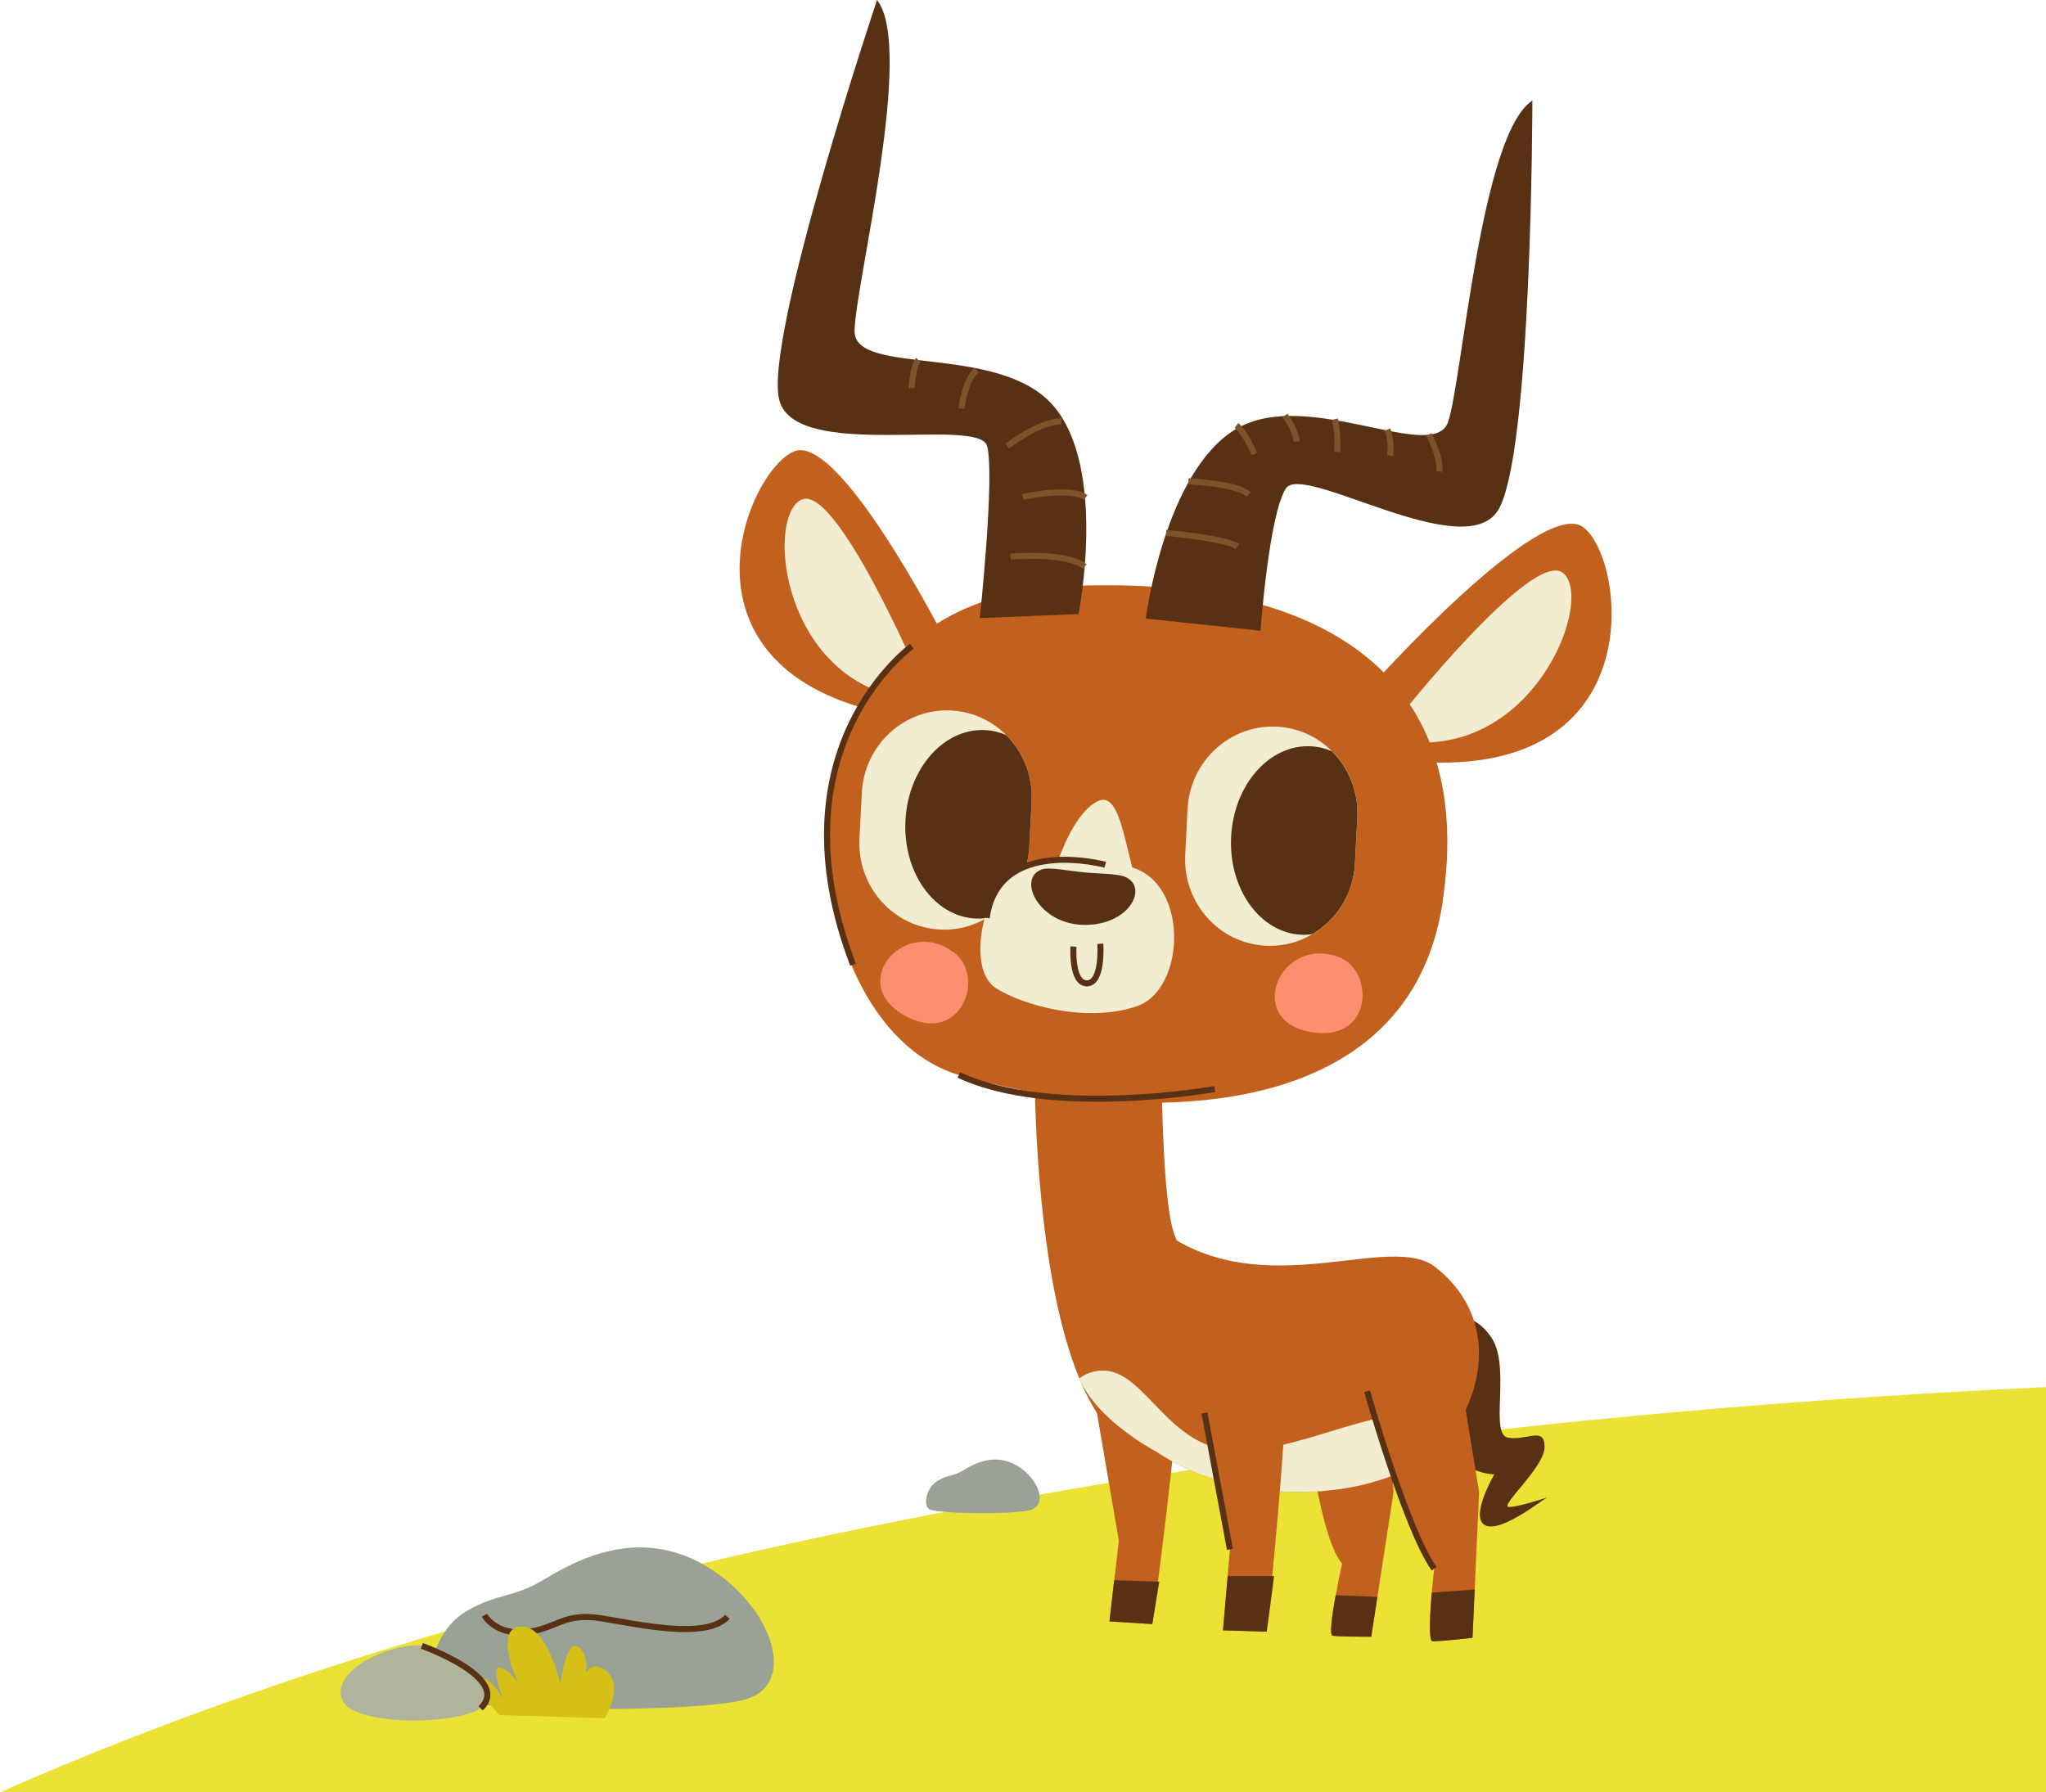 <?xml version="1.0" encoding="UTF-8"?>
<svg id="Layer_1" data-name="Layer 1" xmlns="http://www.w3.org/2000/svg" viewBox="0 0 339.11 297.11">
  <defs>
    <style>
      .cls-1 {
        fill: #f2ecd0;
      }

      .cls-2 {
        fill: #ece135;
      }

      .cls-3 {
        fill: #fd8f70;
      }

      .cls-4 {
        fill: #99a294;
      }

      .cls-5 {
        fill: #b0b49b;
      }

      .cls-6 {
        fill: #c2611d;
      }

      .cls-7 {
        fill: #d6c017;
      }

      .cls-8 {
        fill: #583014;
      }

      .cls-9 {
        stroke: #7e522b;
      }

      .cls-9, .cls-10 {
        fill: none;
        stroke-miterlimit: 10;
      }

      .cls-10 {
        stroke: #583014;
      }
    </style>
  </defs>
  <path class="cls-2" d="m339.11,297.11v-67.17c-90.77,4.24-230.16,19-339.11,67.17h339.11Z"/>
  <g>
    <g>
      <g>
        <path class="cls-6" d="m215.88,230.23s2.3,23.96,6.56,28.98c0,0-2.6,11.73-1.58,11.92,1.03.18,6.42.18,6.42.18l3.68-23.86-1.04-22.46"/>
        <path class="cls-8" d="m221.39,264.43s0,.04-.01.06c-.06.33-.12.66-.18.99-.02.11-.04.22-.06.33-.04.23-.08.45-.11.68-.03.19-.06.37-.09.56-.02.11-.03.22-.05.33-.04.26-.07.51-.1.76,0,.08-.02.16-.03.23-.03.26-.06.5-.08.73,0,.06-.01.11-.01.17-.02.23-.03.45-.04.65,0,.04,0,.07,0,.11,0,.2,0,.37,0,.52,0,.02,0,.04,0,.06.01.15.03.27.07.36,0,0,0,.01.01.02.04.09.08.14.14.16.32.06,1.07.1,1.95.12.35.01.72.02,1.09.03.56.01,1.12.02,1.62.02.33,0,.64,0,.9,0,.52,0,.86,0,.86,0l1.02-6.59-6.92-.3Z"/>
      </g>
      <g>
        <path class="cls-6" d="m179.98,223.55l5.46,31.85-1.55,13.38,7.11.44s4.7-34.57,4.34-41.88"/>
        <path class="cls-8" d="m190.99,269.22l-7.11-.44.79-6.83,7.47.24c-.66,4.13-1.16,7.02-1.16,7.02Z"/>
      </g>
    </g>
    <path class="cls-8" d="m238.64,218.8c.84-.5,5.17-2.02,8.52,2.88,3.35,4.91-.39,16.16,2.82,16.65,3.22.49,6.02-1.92,6.02,1.53,0,3.45-7.82,10.06-5.82,9.96,2-.09,7.05-1.87,6.33-1.62-.72.25-7.65,5.94-10.33,4.65-2.68-1.29,1.49-8.44,1.49-8.44,0,0-3.87-.06-6.53-2.98-2.65-2.92-2.5-22.65-2.5-22.65Z"/>
    <g>
      <path class="cls-6" d="m237.94,210.08c-7.22-5.74-26.35,5.12-42.82-4.39-3.14-4.73-2.61-39.74-2.61-39.74l-21,.95s-2.6,70.38,19.73,74.71l.43-.95c15,10.07,38.17,7.94,47.22-1.05,5.62-5.58,11.05-20-.95-29.53Z"/>
      <path class="cls-1" d="m238.89,239.61c.63-.62,1.25-1.36,1.85-2.18-.11-.52-.42-.99-.97-1.37-8.05-5.49-23.05,4.76-35.13,4.39-12.08-.37-15.37-15.74-23.94-12.91-.73.24-1.32.57-1.8.96,2.88,7,12.77,12.16,12.77,12.16,15,10.07,38.17,7.94,47.22-1.05Z"/>
    </g>
    <g>
      <g>
        <path class="cls-6" d="m227.68,232.01s5.07,23.54,10.02,28.03c0,0-1.36,11.96-.28,12.03,1.08.06,6.63-.57,6.63-.57l1.1-24.14-3.61-22.19"/>
        <path class="cls-10" d="m226.58,230.62s6.56,23.11,11.12,29.42"/>
        <path class="cls-8" d="m244.06,271.5l.36-8-7.11.51c-.02.23-.04.47-.06.71-.01.14-.02.29-.03.43-.02.21-.03.41-.05.62-.01.15-.02.29-.03.44-.02.25-.03.5-.05.75,0,.1-.01.21-.02.31-.02.3-.03.59-.04.88,0,.07,0,.15,0,.22,0,.27-.02.53-.02.77,0,.04,0,.09,0,.14,0,.28,0,.54,0,.79,0,.06,0,.11,0,.16,0,.24.02.48.03.68,0,.02,0,.04,0,.07.02.19.04.35.06.49,0,.03,0,.06.01.08.03.14.06.25.11.34,0,.02.02.03.03.05.05.07.1.13.16.13.07,0,.15,0,.25,0,.2,0,.46-.01.76-.03.15,0,.31-.02.48-.03,1.18-.09,2.73-.25,3.82-.36.31-.03.58-.06.8-.09.32-.04.52-.06.52-.06h0Z"/>
      </g>
      <g>
        <path class="cls-6" d="m197.29,225.17l6.56,31.67-1.15,13.42,7.24.22s3.67-34.7,3.07-41.99"/>
        <line class="cls-10" x1="199.63" y1="234.23" x2="203.85" y2="256.84"/>
        <path class="cls-8" d="m209.94,270.48l-7.23-.22.77-8.99h7.69c-.66,5.27-1.22,9.2-1.22,9.2Z"/>
      </g>
    </g>
    <g>
      <g>
        <path class="cls-6" d="m227.01,114.01s28.51-31.95,35.46-26.58c6.95,5.37,11.48,41.56-27.61,38.85"/>
        <path class="cls-1" d="m231.97,118.81s22.08-27.88,27.09-23.84c5.01,4.05-3.74,28.11-23.24,28.13l-3.84-4.3Z"/>
        <path class="cls-6" d="m158.2,108.95s-18.67-37.39-26.59-34.12c-7.92,3.28-21.46,36.2,16.05,43.66"/>
        <path class="cls-1" d="m152.29,112.2s-13.65-31.92-19.4-29.39c-5.76,2.53-3.68,27.43,14.68,32.45l4.72-3.06Z"/>
        <path class="cls-6" d="m239.08,149.66c5.97-39.28-21.95-54.42-62.38-52.48-52.53,2.52-46.57,72.48-17.78,81.01,24.98,7.4,74.21,10.7,80.17-28.53Z"/>
        <path class="cls-8" d="m178.76,101.79s4.8-24.03-4.15-34.5c-8.96-10.47-33.02-4.85-32.97-12.39s10.04-46.87,3.72-54.9c0,0-18.73,55.9-16.22,66.24,2.51,10.34,33.18,2.72,34.47,7.72,1.3,5-1.22,28.5-1.22,28.5l16.37-.67Z"/>
        <path class="cls-9" d="m167.5,92.27s9.34-.82,12.27,1.65"/>
        <path class="cls-9" d="m169.51,82.38s7.78-1.74,10.44.09"/>
        <path class="cls-9" d="m166.95,73.95s5.13-4.03,8.97-4.12"/>
        <path class="cls-9" d="m159.35,67.72s.64-5.04,2.56-6.32"/>
        <path class="cls-9" d="m151.1,64.34s.18-3.66,1.1-4.67"/>
        <path class="cls-8" d="m189.91,102.52s3.09-24.31,14.92-31.38c11.82-7.08,32.84,5.92,35.2-1.25s5.4-47.63,13.95-53.22c0,0-.04,58.96-5.71,67.95-5.67,9-32.32-7.98-35.14-3.65-2.82,4.33-4.21,23.58-4.21,23.58l-19.01-2.01Z"/>
        <path class="cls-9" d="m212.98,68.87s1.78,2.39,1.93,4.32"/>
        <path class="cls-9" d="m221.26,69.48s.61,2.79.36,5.44"/>
        <path class="cls-9" d="m229.95,71.21s.76,1.58.46,4.32"/>
        <path class="cls-9" d="m196.98,79.78s8.23.4,9.95,2.19"/>
        <path class="cls-9" d="m193.27,88.34s9.75.86,11.81,2.26"/>
        <path class="cls-9" d="m236.82,72.03s2.01,3.66,1.74,6.14"/>
        <path class="cls-9" d="m204.94,70.52s1.37,1.03,2.96,4.75"/>
        <g>
          <path class="cls-1" d="m155.79,154.09h0c-7.77-.39-13.74-7.13-13.34-15.06l.39-7.6c.4-7.93,7.03-14.04,14.8-13.65h0c7.77.39,13.74,7.13,13.34,15.06l-.39,7.6c-.4,7.93-7.03,14.04-14.8,13.65"/>
          <path class="cls-8" d="m170.98,132.84c.22-4.29-1.44-8.22-4.23-11-1.09-.47-2.25-.75-3.47-.81-6.86-.34-12.77,6.37-13.21,15-.44,8.63,4.77,15.9,11.62,16.24.62.03,1.23-.01,1.84-.1,4.01-2.36,6.8-6.67,7.06-11.73l.39-7.6Z"/>
        </g>
        <g>
          <path class="cls-1" d="m209.78,156.77h0c-7.77-.39-13.74-7.13-13.34-15.06l.39-7.6c.4-7.93,7.03-14.04,14.8-13.65h0c7.77.39,13.74,7.13,13.34,15.06l-.39,7.6c-.4,7.93-7.03,14.04-14.8,13.65"/>
          <path class="cls-8" d="m224.96,135.52c.22-4.29-1.44-8.22-4.23-11-1.09-.47-2.25-.75-3.47-.81-6.86-.34-12.77,6.37-13.21,15-.44,8.63,4.77,15.9,11.62,16.24.62.03,1.23-.01,1.84-.1,4.01-2.36,6.81-6.67,7.06-11.73l.39-7.6Z"/>
        </g>
        <path class="cls-3" d="m221.8,158.61c-9.73-3.48-15.52,10.49-4.66,12.45,10.53,1.9,10.75-10.27,4.66-12.45Z"/>
        <path class="cls-3" d="m158.35,158.1c-8-6.54-18.14,4.68-8.56,10.16,9.28,5.32,13.57-6.07,8.56-10.16Z"/>
      </g>
      <path class="cls-1" d="m166.48,145.57c1.75-2.04,5.12-2.93,8.94-3.07,1.32-3.56,3.5-8.12,6.42-9.64,3.25-1.68,4.2,4.62,5.82,10.94,9.48,2.89,8.77,20.23.8,22.99-8.23,2.85-18.8-.1-23.33-2.94-4.53-2.85-2.69-13.55,1.35-18.28Z"/>
      <path class="cls-10" d="m182.37,156.45s.46,6.49-2.19,6.56c-2.65.07-2.26-6.1-2.26-6.1"/>
      <path class="cls-10" d="m183.19,143.35s-17.77-4.81-19.66,8.82"/>
      <path class="cls-10" d="m151.13,107.13s-23.49,16.84-9.74,52.79"/>
      <path class="cls-10" d="m201.34,180.53s-27.12,4.87-42.42-2.34"/>
      <path class="cls-8" d="m179.77,144.63c2.22.2,5.55.18,6.81.77,3.78,1.78.58,7.99-6.86,7.92-7.67-.06-11.26-7.86-6.96-9.22,1.26-.4,4.4.29,7.01.52Z"/>
    </g>
  </g>
  <g>
    <g>
      <path class="cls-4" d="m77.32,267.08c5.5-3.17,7.5-2,13-5.33,5.5-3.33,15.66-8.66,26.66-2.17,11,6.5,15.83,20.16,5.83,22.33-10,2.17-46.65,1.67-49.82-.67-3.17-2.33-1.17-11,4.33-14.16Z"/>
      <path class="cls-10" d="m80.29,267.76s1.78,3.31,6.88,2.8c5.1-.51,6.12-3.31,12.49-2.29,6.37,1.02,17.34,3.57,20.91-.25"/>
      <path class="cls-7" d="m82.74,284.29s-5.41-5.76-3.32-6.11,4.02,3.67,4.02,3.67c0,0-2.27-5.94-.52-5.41,1.75.52,2.97,2.62,2.97,2.62,0,0-4.19-9.08.35-9.43s6.64,9.61,6.64,9.61c0,0,1.05-8.56,3.32-5.94,2.27,2.62,0,7.34,0,7.34,0,0,.52-6.29,4.02-3.84s0,8.03,0,8.03l-17.46-.52Z"/>
      <g>
        <path class="cls-5" d="m56.65,281.66c-1.53-4.45,6.29-8.44,11.81-8.9,5.52-.46,15.8,7.52,11.2,10.43s-21.48,2.91-23.01-1.53Z"/>
        <path class="cls-10" d="m69.92,272.84s14.99,5.32,9.74,10.35"/>
      </g>
    </g>
    <path class="cls-4" d="m155.42,245.46c1.82-1.05,2.49-.66,4.31-1.77,1.82-1.11,5.2-2.88,8.85-.72s5.25,6.69,1.94,7.41c-3.32.72-15.48.55-16.54-.22-1.05-.77-.39-3.65,1.44-4.7Z"/>
  </g>
</svg>